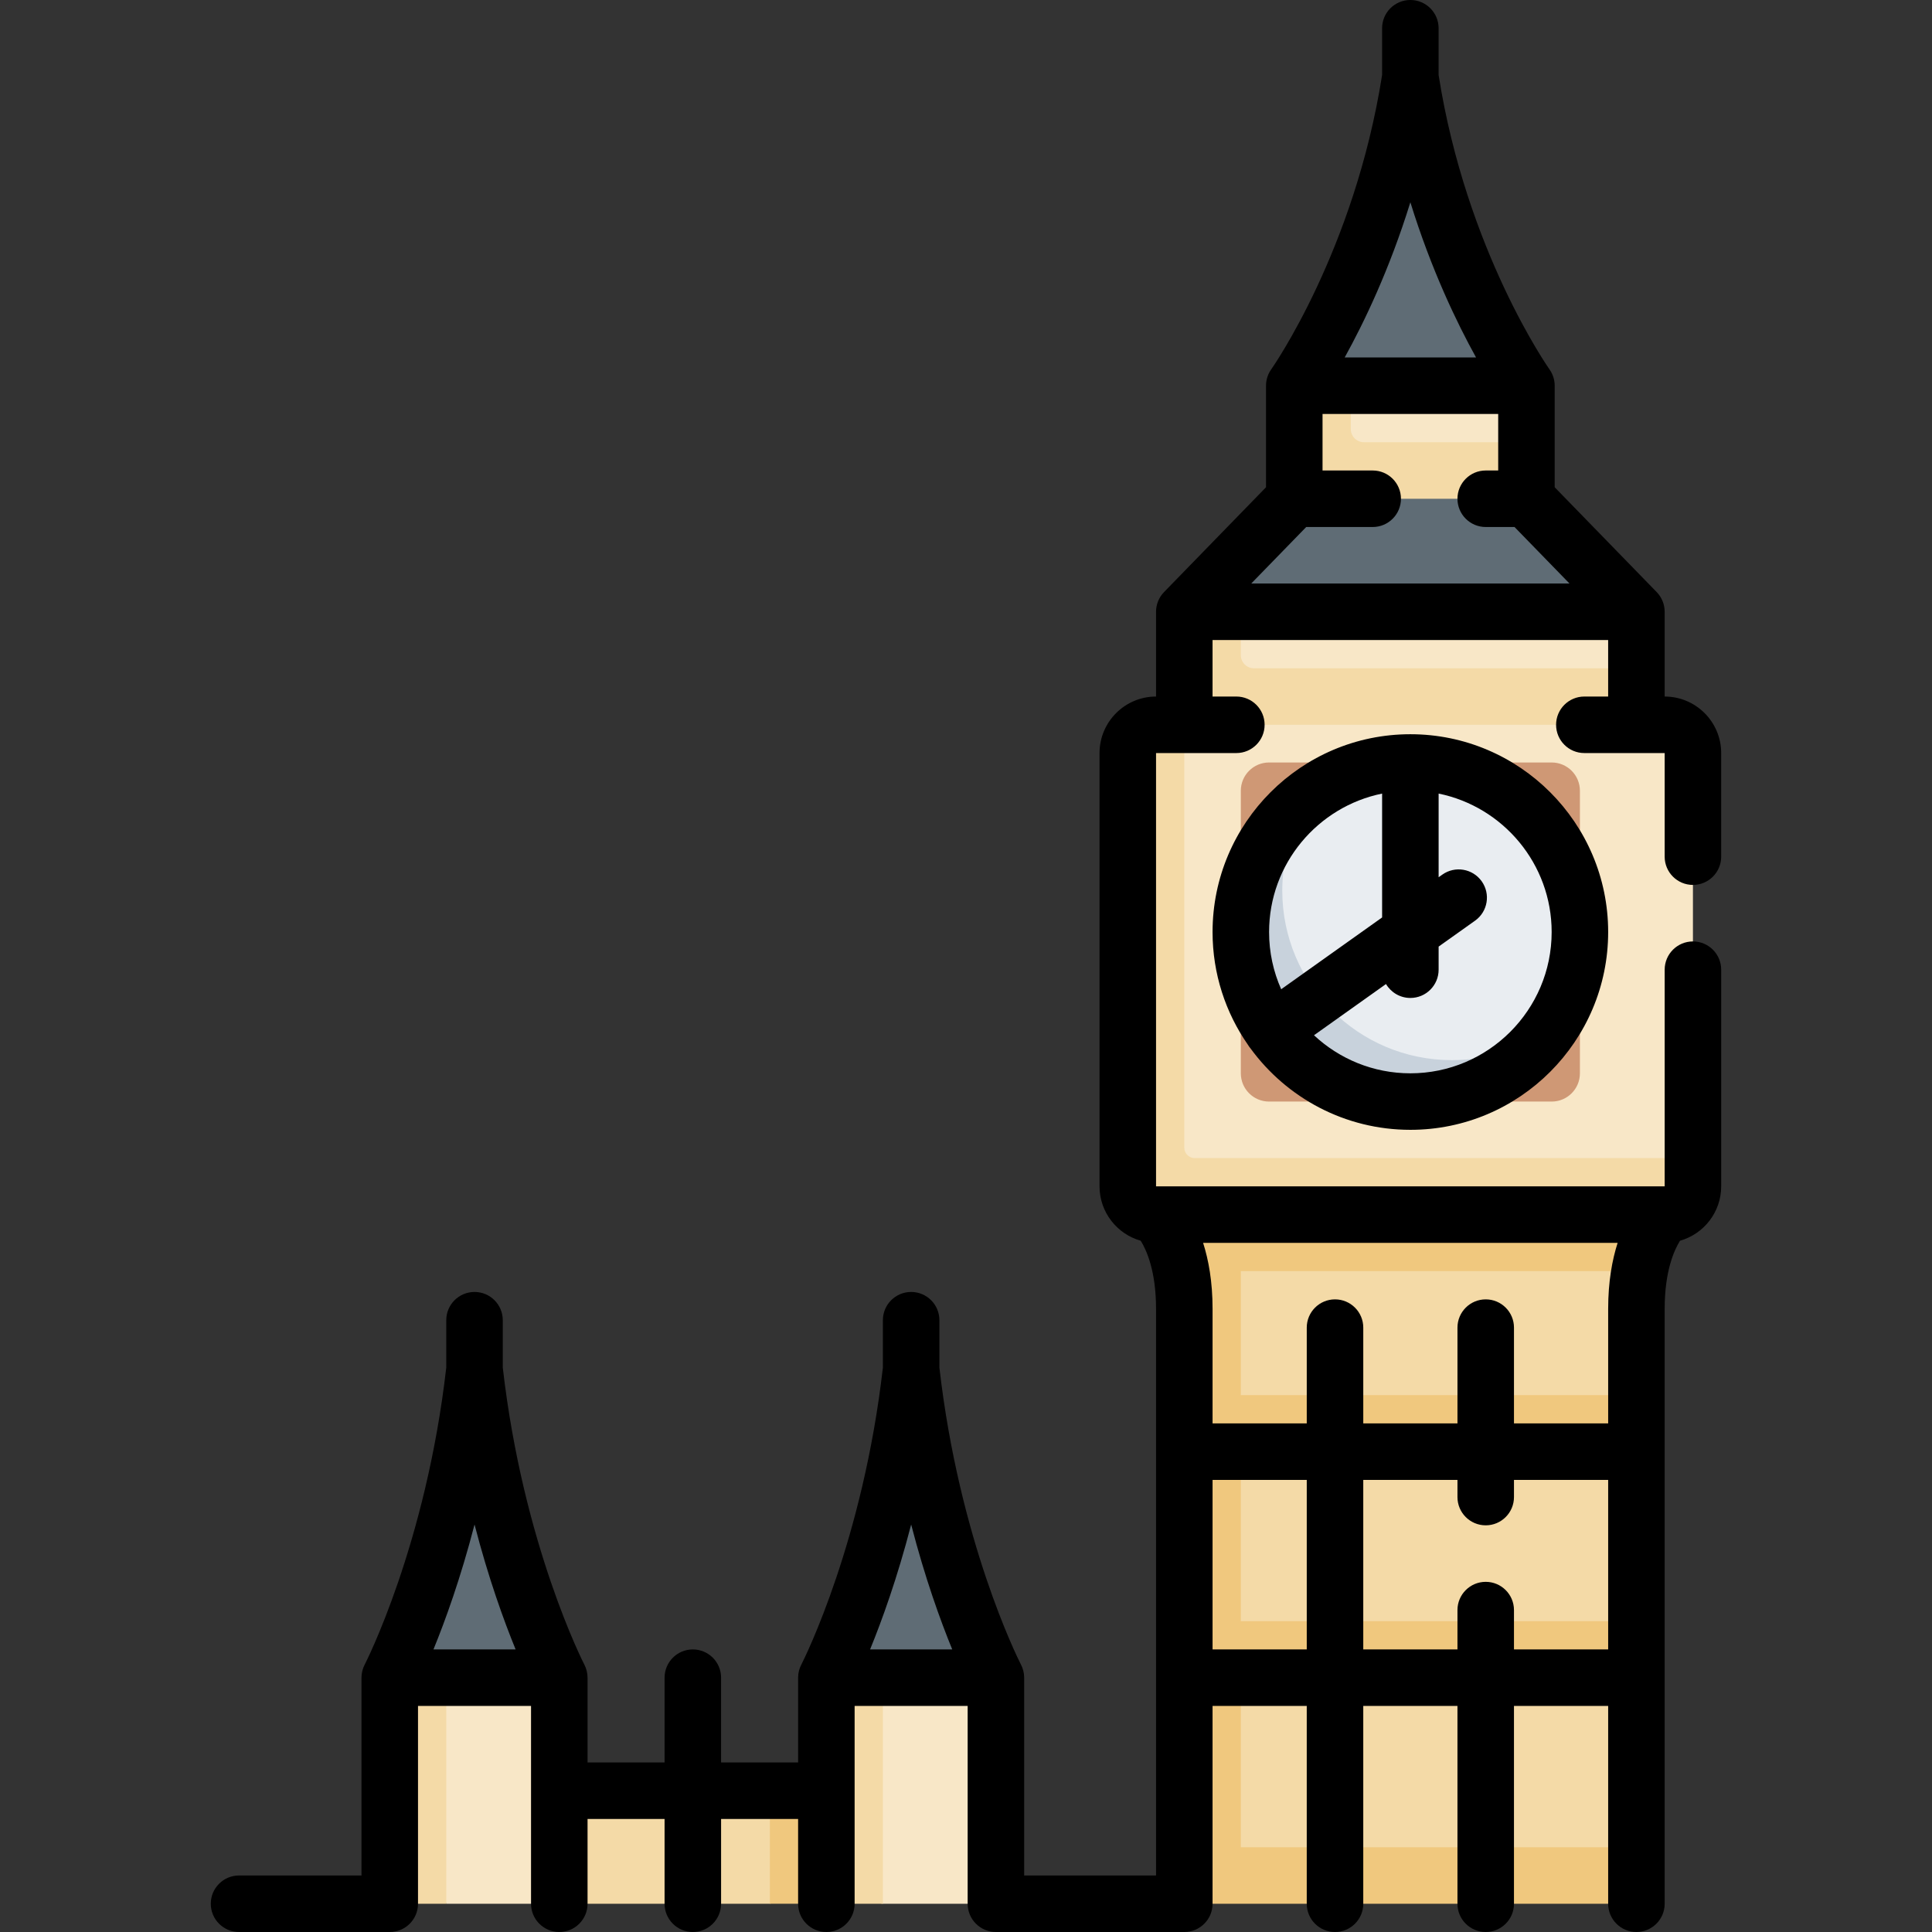 <svg id="Capa_1" enable-background="new 0 0 512.792 512.792" height="512" viewBox="0 0 512.792 512.792" width="512" xmlns="http://www.w3.org/2000/svg"><rect x="0" y="0" width="512.792" height="512.792" fill="#333333" stroke="none"/><g><g><path d="m319.34 327.379v172.914l115-10v-45l-4.46-7 4.46-8v-45l-4-7 4-8v-22.914c0-3.823.335-7.139.859-10z" fill="#f4daa7"/><path d="m329.34 445.292h105v-15h-105v-45h105v-15h-105v-32.914h105.859c1.968-10.734 6.641-15 6.641-15l-68.915-65-66.085 65s7.5 6.835 7.5 25v157.914h120v-15h-105z" fill="#f0c87e"/><path d="m405.152 132.379-8.37-17 8.37-13s-23.171-32.39-30.813-81.879c-7.641 49.489-30.812 81.879-30.812 81.879l8.37 13-8.37 17-29.188 30 60 15 60-15z" fill="#5f6c75"/><path d="m441.84 192.379h-7.5l-10-7.56 10-7.44v-15h-105l-15 30-10 125 145-10v-107.5c0-4.142-3.358-7.5-7.5-7.5z" fill="#f8e7c7"/><path d="m314.34 304.628v-112.249h-7.5c-4.142 0-7.5 3.358-7.5 7.5v115c0 4.142 3.358 7.5 7.5 7.5h135c4.142 0 7.5-3.358 7.5-7.5v-7.5h-132.25c-1.519 0-2.75-1.232-2.75-2.751z" fill="#f4daa7"/><path d="m329.34 162.379h-15v30h120v-15h-101.5c-1.933 0-3.5-1.567-3.5-3.5z" fill="#f4daa7"/><path d="m405.152 117.379-53.255 5 6.63-20h46.625z" fill="#f8e7c7"/><path d="m358.527 102.379h-15v30h61.625v-15h-43.125c-1.933 0-3.5-1.567-3.5-3.5z" fill="#f4daa7"/><path d="m411.84 292.379h-75c-4.142 0-7.5-3.358-7.5-7.5v-75c0-4.142 3.358-7.5 7.5-7.5h75c4.142 0 7.5 3.358 7.5 7.5v75c0 4.142-3.358 7.5-7.5 7.5z" fill="#cf9875"/><path d="m374.34 202.379c-9.617 0-18.522 3.026-25.835 8.165-5.139 7.313-12.165 20.218-12.165 29.835 0 24.853 20.147 45 45 45 9.617 0 22.522-7.026 29.835-12.165 5.139-7.313 8.165-16.218 8.165-25.835 0-24.853-20.147-45-45-45z" fill="#e9edf1"/><path d="m340.34 236.379c0-9.617 3.027-18.522 8.165-25.835-11.586 8.141-19.165 21.599-19.165 36.835 0 24.853 20.147 45 45 45 15.236 0 28.694-7.579 36.835-19.165-7.313 5.139-16.218 8.165-25.835 8.165-24.853 0-45-20.147-45-45z" fill="#c8d2dc"/><path d="m264.34 445.292s-16.92-32.39-22.5-81.879c-5.58 49.489-22.5 81.879-22.5 81.879l22.5 11.323z" fill="#5f6c75"/><path d="m148.452 445.292s-16.92-32.39-22.5-81.879c-5.58 49.489-22.5 81.879-22.5 81.879l22.5 11.323z" fill="#5f6c75"/><path d="m118.452 505.292h31.437l33.697-7.441 50.754 7.441h29.999l.001-60h-30l-10.103 49.619-75.785-19.619v-30h-30l-10 30.124z" fill="#f8e7c7"/><path d="m118.452 445.292v60h-15v-60zm100.888 0v30l-7.377 3-7.623-3h-55.888v30h55.888l5.85-2 9.15 2h15v-60z" fill="#f4daa7"/><path d="m204.34 475.292h15v30h-15z" fill="#f0c87e"/></g><g><g><path d="m434.34 512.792c-4.143 0-7.5-3.358-7.5-7.5v-52.5h-25v52.5c0 4.142-3.357 7.5-7.5 7.5s-7.5-3.358-7.5-7.5v-52.5h-25v52.5c0 4.142-3.357 7.5-7.5 7.5s-7.5-3.358-7.5-7.5v-52.5h-25v52.5c0 4.142-3.357 7.5-7.5 7.5h-50.001c-1.989 0-3.896-.79-5.304-2.197-1.406-1.407-2.196-3.314-2.196-5.303l.001-52.5h-30l-.001 52.5c0 4.142-3.358 7.5-7.5 7.5-4.143 0-7.5-3.358-7.5-7.5v-22.5h-20.443v22.5c0 4.142-3.357 7.5-7.5 7.5s-7.5-3.358-7.5-7.5v-22.5h-20.443v22.5c0 4.142-3.357 7.5-7.5 7.5s-7.5-3.358-7.5-7.5v-52.5h-30v52.5c0 4.142-3.357 7.5-7.5 7.5h-40c-4.143 0-7.5-3.358-7.5-7.5s3.357-7.5 7.5-7.5h32.5v-52.5c0-1.209.292-2.401.853-3.473.158-.306 16.262-31.716 21.647-78.831v-12.575c0-4.142 3.357-7.5 7.5-7.5s7.5 3.358 7.5 7.5v12.576c5.386 47.115 21.488 78.525 21.651 78.837.555 1.068.849 2.262.849 3.466v22.5h20.443v-22.5c0-4.142 3.357-7.5 7.5-7.5s7.5 3.358 7.5 7.5v22.5h20.444v-22.5c0-.007 0-.015 0-.022 0-.001 0-.002 0-.004 0-.006 0-.013 0-.02 0-.002 0-.005 0-.007 0-.004 0-.009 0-.014s0-.011 0-.017c0-.001 0-.002.001-.003.014-1.255.336-2.436.895-3.47.929-1.832 16.355-32.832 21.604-78.747v-12.576c0-4.142 3.357-7.5 7.5-7.5s7.5 3.358 7.5 7.5v12.575c5.244 45.881 20.652 76.869 21.606 78.75.562 1.042.884 2.232.894 3.497v.002.012.018.005.021l-.001 52.5h35.001v-150.413c0-10.015-2.533-15.596-4.07-18.061-6.3-1.778-10.93-7.578-10.93-14.439v-115c0-8.271 6.729-15 15-15v-22.5c0-1.954.762-3.83 2.124-5.23l27.063-27.816v-26.954c0-1.565.489-3.091 1.4-4.364.215-.303 22.071-31.446 29.412-78.096v-12.419c0-4.142 3.357-7.5 7.5-7.5s7.5 3.358 7.5 7.5v12.419c7.34 46.65 29.196 77.793 29.417 78.104.903 1.27 1.395 2.797 1.395 4.356v26.954l27.064 27.816c1.361 1.4 2.124 3.276 2.124 5.23v22.5c8.271 0 15 6.729 15 15v27.5c0 4.142-3.357 7.5-7.5 7.5s-7.5-3.358-7.5-7.5v-27.5h-21.318c-4.143 0-7.5-3.358-7.5-7.5s3.357-7.5 7.5-7.5h6.318v-15h-105v15h6.317c4.143 0 7.5 3.358 7.5 7.5s-3.357 7.5-7.5 7.5h-21.316v115h135v-57.5c0-4.142 3.357-7.5 7.5-7.5s7.5 3.358 7.5 7.5v57.5c0 6.861-4.63 12.661-10.93 14.439-1.537 2.465-4.07 8.046-4.07 18.061v157.914c0 4.142-3.357 7.499-7.5 7.499zm-32.5-75h25v-45h-25v4.56c0 4.142-3.357 7.5-7.5 7.5s-7.5-3.358-7.5-7.5v-4.56h-25v45h25v-10.44c0-4.142 3.357-7.5 7.5-7.5s7.5 3.358 7.5 7.5zm-80 0h25v-45h-25zm-90.903 0h21.806c-3.108-7.593-7.209-18.879-10.902-33.154-3.695 14.276-7.795 25.562-10.904 33.154zm-115.888 0h21.807c-3.109-7.593-7.209-18.88-10.903-33.155-3.695 14.276-7.795 25.563-10.904 33.155zm286.791-60h25v-30.414c0-7.228 1.071-13.002 2.513-17.5h-110.026c1.441 4.498 2.513 10.272 2.513 17.5v30.414h25v-25.414c0-4.142 3.357-7.5 7.5-7.5s7.5 3.358 7.5 7.5v25.414h25v-25.414c0-4.142 3.357-7.5 7.5-7.5s7.5 3.358 7.5 7.5zm45.213-50.022c-.001 0-.001 0 0 0zm-114.952-172.891h84.478l-14.594-15h-7.645c-4.143 0-7.5-3.358-7.5-7.5s3.357-7.5 7.5-7.5h3.312v-15h-46.624v15h13.313c4.143 0 7.5 3.358 7.5 7.5s-3.357 7.5-7.5 7.5h-17.646zm24.805-60h34.868c-5.066-9.146-11.874-23.246-17.434-41.188-5.56 17.942-12.368 32.041-17.434 41.188zm17.434 205c-17.39 0-32.831-8.498-42.391-21.56-.137-.162-.269-.331-.394-.507-.121-.169-.233-.342-.338-.518-5.91-8.493-9.378-18.807-9.378-29.916 0-28.949 23.552-52.5 52.5-52.5s52.5 23.551 52.5 52.5-23.551 52.501-52.499 52.501zm-25.579-25.102c6.705 6.263 15.702 10.102 25.579 10.102 20.678 0 37.5-16.822 37.5-37.5 0-18.109-12.904-33.262-30-36.747v22.207l.973-.692c3.379-2.402 8.059-1.61 10.459 1.764 2.401 3.375 1.611 8.058-1.764 10.458l-9.668 6.877v6.132c0 4.142-3.357 7.5-7.5 7.5-2.754 0-5.162-1.485-6.466-3.697zm18.079-64.145c-17.096 3.485-30 18.637-30 36.747 0 5.402 1.148 10.541 3.213 15.185l26.787-19.055z"/></g></g></g></svg>